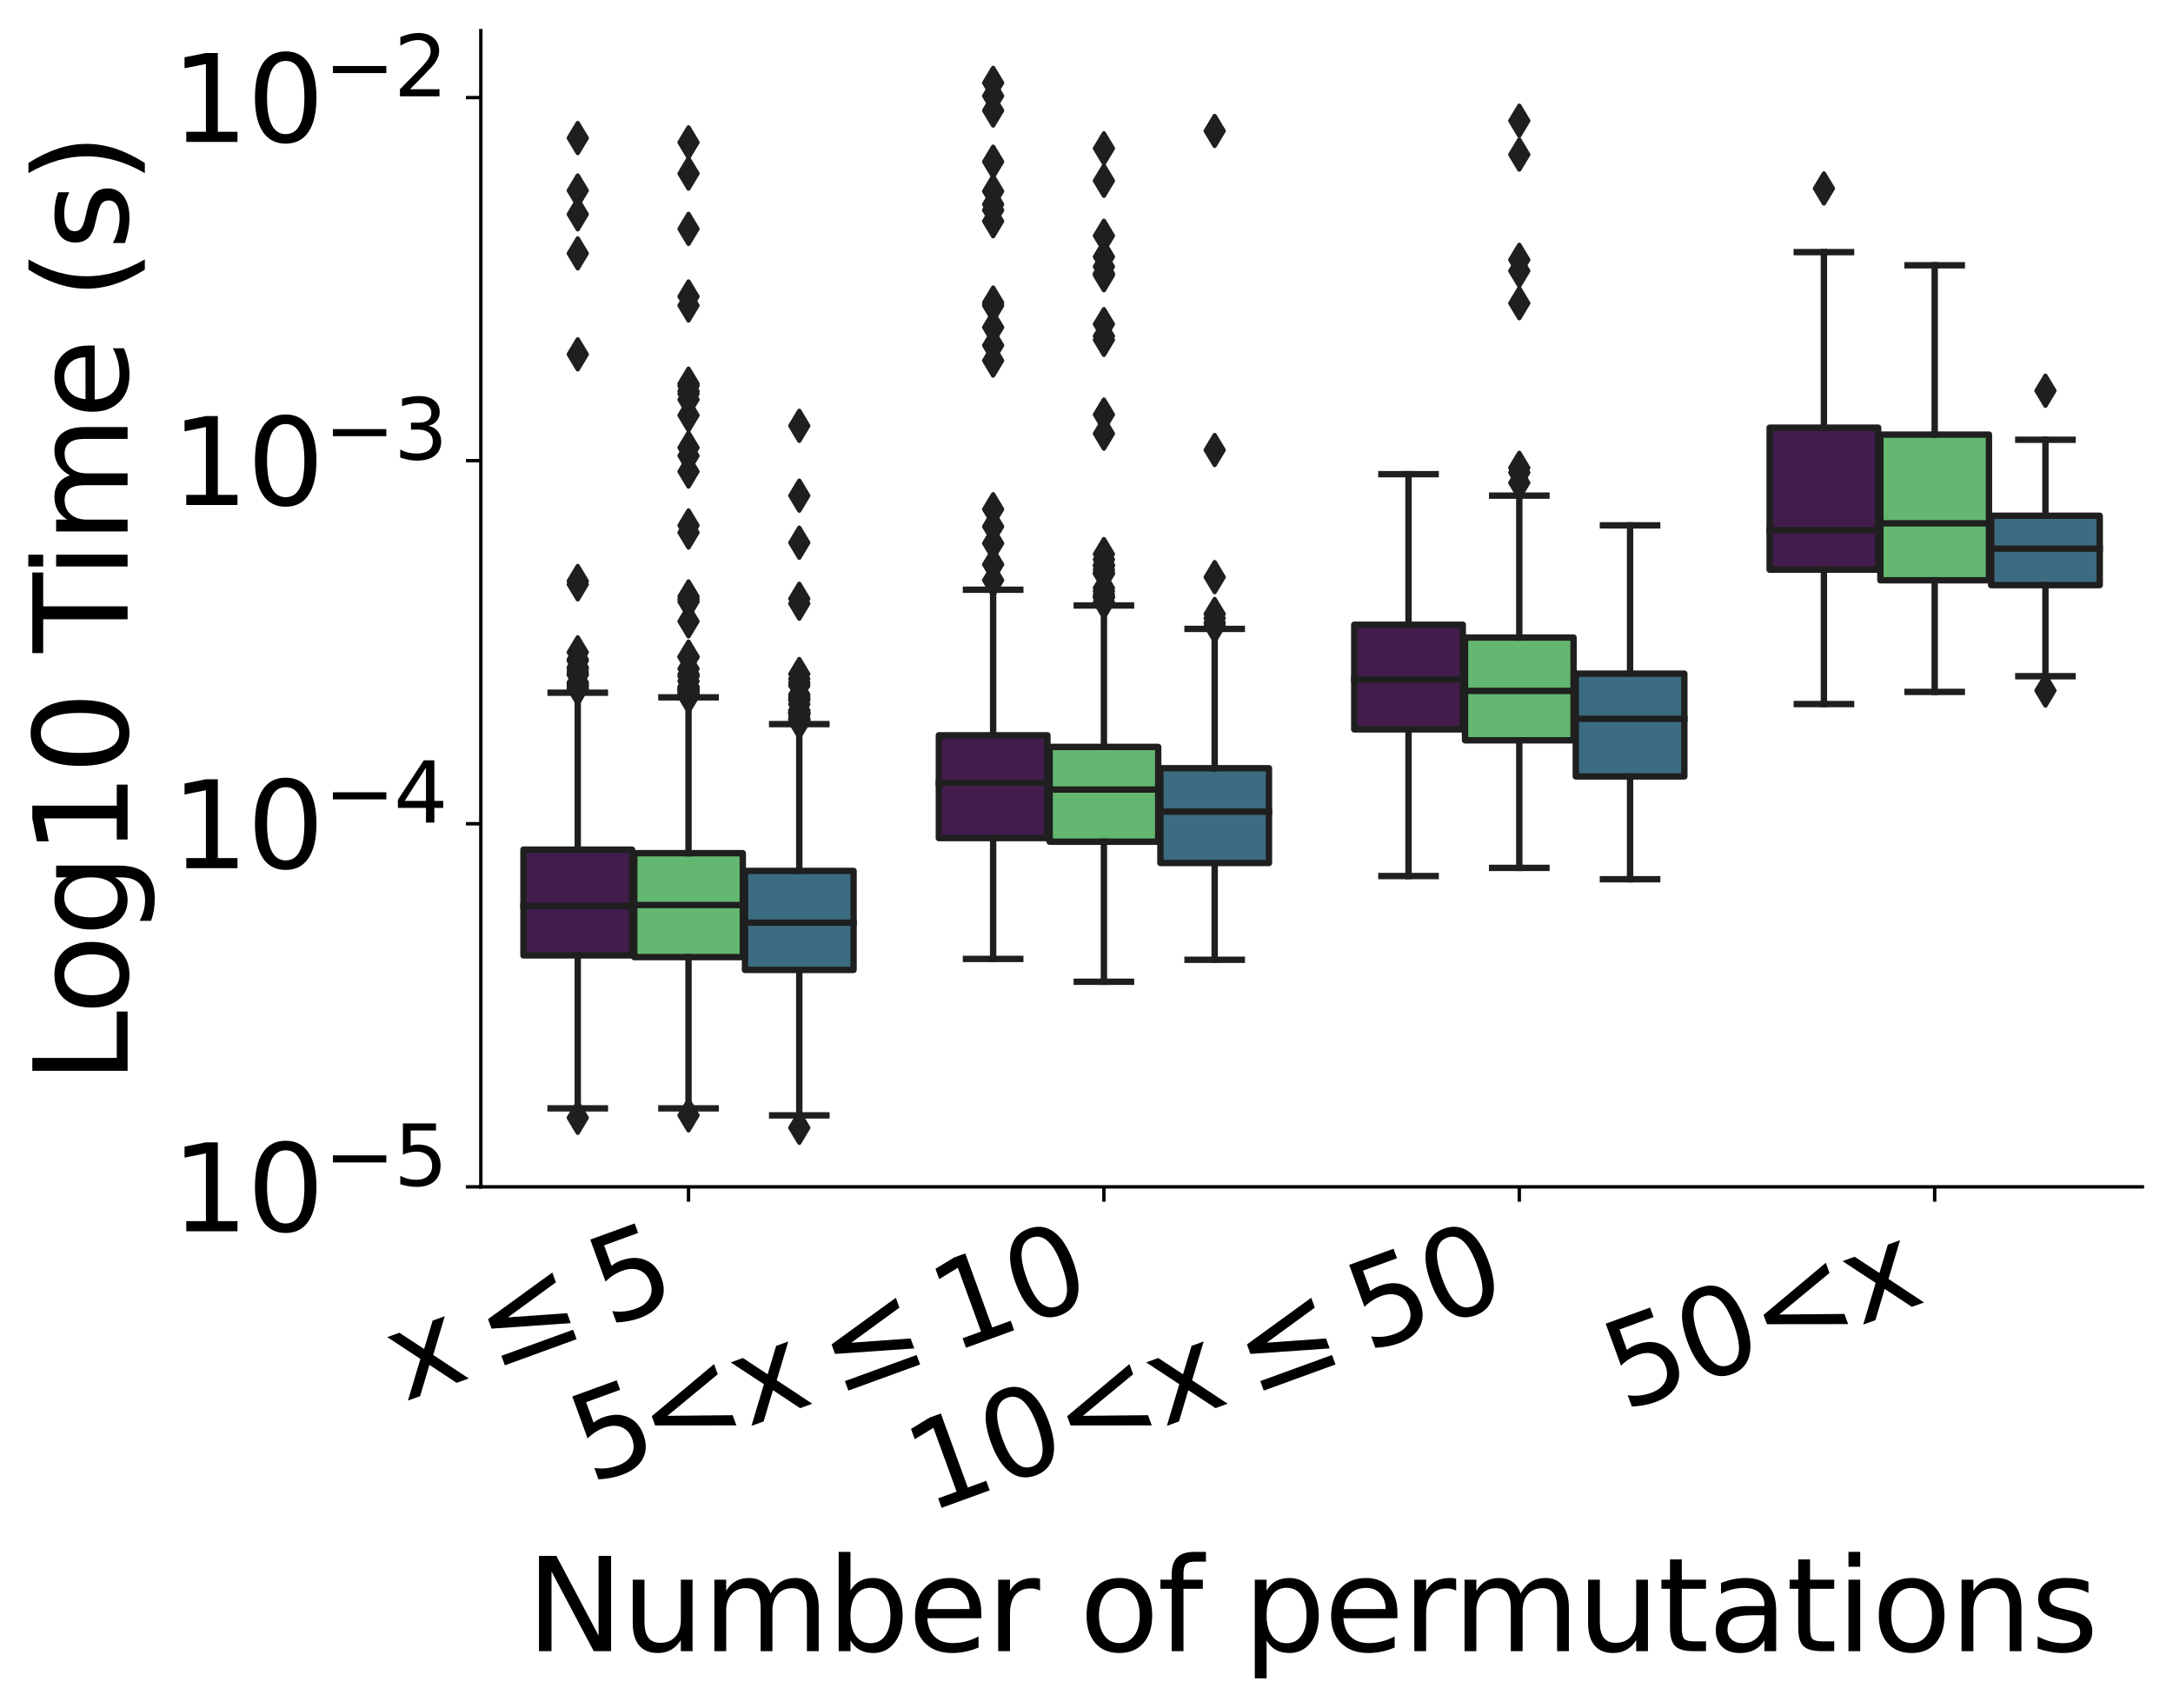 <?xml version="1.0" encoding="utf-8" standalone="no"?>
<!DOCTYPE svg PUBLIC "-//W3C//DTD SVG 1.1//EN"
  "http://www.w3.org/Graphics/SVG/1.1/DTD/svg11.dtd">
<svg xmlns:xlink="http://www.w3.org/1999/xlink" width="510.834pt" height="401.593pt" viewBox="0 0 510.834 401.593" xmlns="http://www.w3.org/2000/svg" version="1.1">
 <defs>
  <style type="text/css">*{stroke-linejoin: round; stroke-linecap: butt}</style>
 </defs>
 <g id="figure_1">
  <g id="patch_1">
   <path d="M 0 401.593 
L 510.834 401.593 
L 510.834 0 
L 0 0 
z
" style="fill: #ffffff"/>
  </g>
  <g id="axes_1">
   <g id="patch_2">
    <path d="M 113.034 279 
L 503.634 279 
L 503.634 7.2 
L 113.034 7.2 
z
" style="fill: #ffffff"/>
   </g>
   <g id="patch_3">
    <path d="M 123.06 224.594 
L 148.579 224.594 
L 148.579 199.724 
L 123.06 199.724 
L 123.06 224.594 
z
" clip-path="url(#p7b5e6376c0)" style="fill: #421d4c; stroke: #1f1f1f; stroke-width: 1.5; stroke-linejoin: miter"/>
   </g>
   <g id="patch_4">
    <path d="M 149.1 225.004 
L 174.619 225.004 
L 174.619 200.567 
L 149.1 200.567 
L 149.1 225.004 
z
" clip-path="url(#p7b5e6376c0)" style="fill: #64b770; stroke: #1f1f1f; stroke-width: 1.5; stroke-linejoin: miter"/>
   </g>
   <g id="patch_5">
    <path d="M 175.14 228.005 
L 200.659 228.005 
L 200.659 204.733 
L 175.14 204.733 
L 175.14 228.005 
z
" clip-path="url(#p7b5e6376c0)" style="fill: #3c6c81; stroke: #1f1f1f; stroke-width: 1.5; stroke-linejoin: miter"/>
   </g>
   <g id="patch_6">
    <path d="M 220.71 197.014 
L 246.229 197.014 
L 246.229 172.851 
L 220.71 172.851 
L 220.71 197.014 
z
" clip-path="url(#p7b5e6376c0)" style="fill: #421d4c; stroke: #1f1f1f; stroke-width: 1.5; stroke-linejoin: miter"/>
   </g>
   <g id="patch_7">
    <path d="M 246.75 197.871 
L 272.269 197.871 
L 272.269 175.585 
L 246.75 175.585 
L 246.75 197.871 
z
" clip-path="url(#p7b5e6376c0)" style="fill: #64b770; stroke: #1f1f1f; stroke-width: 1.5; stroke-linejoin: miter"/>
   </g>
   <g id="patch_8">
    <path d="M 272.79 202.874 
L 298.309 202.874 
L 298.309 180.591 
L 272.79 180.591 
L 272.79 202.874 
z
" clip-path="url(#p7b5e6376c0)" style="fill: #3c6c81; stroke: #1f1f1f; stroke-width: 1.5; stroke-linejoin: miter"/>
   </g>
   <g id="patch_9">
    <path d="M 318.36 171.466 
L 343.879 171.466 
L 343.879 146.856 
L 318.36 146.856 
L 318.36 171.466 
z
" clip-path="url(#p7b5e6376c0)" style="fill: #421d4c; stroke: #1f1f1f; stroke-width: 1.5; stroke-linejoin: miter"/>
   </g>
   <g id="patch_10">
    <path d="M 344.4 174.03 
L 369.919 174.03 
L 369.919 149.877 
L 344.4 149.877 
L 344.4 174.03 
z
" clip-path="url(#p7b5e6376c0)" style="fill: #64b770; stroke: #1f1f1f; stroke-width: 1.5; stroke-linejoin: miter"/>
   </g>
   <g id="patch_11">
    <path d="M 370.44 182.52 
L 395.959 182.52 
L 395.959 158.355 
L 370.44 158.355 
L 370.44 182.52 
z
" clip-path="url(#p7b5e6376c0)" style="fill: #3c6c81; stroke: #1f1f1f; stroke-width: 1.5; stroke-linejoin: miter"/>
   </g>
   <g id="patch_12">
    <path d="M 416.01 133.918 
L 441.529 133.918 
L 441.529 100.539 
L 416.01 100.539 
L 416.01 133.918 
z
" clip-path="url(#p7b5e6376c0)" style="fill: #421d4c; stroke: #1f1f1f; stroke-width: 1.5; stroke-linejoin: miter"/>
   </g>
   <g id="patch_13">
    <path d="M 442.05 136.418 
L 467.569 136.418 
L 467.569 102.166 
L 442.05 102.166 
L 442.05 136.418 
z
" clip-path="url(#p7b5e6376c0)" style="fill: #64b770; stroke: #1f1f1f; stroke-width: 1.5; stroke-linejoin: miter"/>
   </g>
   <g id="patch_14">
    <path d="M 468.09 137.55 
L 493.609 137.55 
L 493.609 121.238 
L 468.09 121.238 
L 468.09 137.55 
z
" clip-path="url(#p7b5e6376c0)" style="fill: #3c6c81; stroke: #1f1f1f; stroke-width: 1.5; stroke-linejoin: miter"/>
   </g>
   <g id="patch_15">
    <path d="M 161.859 -147.77 
L 161.859 -147.77 
L 161.859 -147.77 
L 161.859 -147.77 
z
" clip-path="url(#p7b5e6376c0)" style="fill: #421d4c; stroke: #1f1f1f; stroke-width: 0.75; stroke-linejoin: miter"/>
   </g>
   <g id="patch_16">
    <path d="M 161.859 -147.77 
L 161.859 -147.77 
L 161.859 -147.77 
L 161.859 -147.77 
z
" clip-path="url(#p7b5e6376c0)" style="fill: #64b770; stroke: #1f1f1f; stroke-width: 0.75; stroke-linejoin: miter"/>
   </g>
   <g id="patch_17">
    <path d="M 161.859 -147.77 
L 161.859 -147.77 
L 161.859 -147.77 
L 161.859 -147.77 
z
" clip-path="url(#p7b5e6376c0)" style="fill: #3c6c81; stroke: #1f1f1f; stroke-width: 0.75; stroke-linejoin: miter"/>
   </g>
   <g id="matplotlib.axis_1">
    <g id="xtick_1">
     <g id="line2d_1">
      <defs>
       <path id="m652181e6df" d="M 0 0 
L 0 3.5 
" style="stroke: #000000; stroke-width: 0.8"/>
      </defs>
      <g>
       <use xlink:href="#m652181e6df" x="161.859" y="279" style="stroke: #000000; stroke-width: 0.8"/>
      </g>
     </g>
     <g id="text_1">
      <!-- x$\leq$5 -->
      <g transform="translate(95.142 329.551)rotate(-20)scale(0.28 -0.28)">
       <defs>
        <path id="DejaVuSans-78" d="M 3513 3500 
L 2247 1797 
L 3578 0 
L 2900 0 
L 1881 1375 
L 863 0 
L 184 0 
L 1544 1831 
L 300 3500 
L 978 3500 
L 1906 2253 
L 2834 3500 
L 3513 3500 
z
" transform="scale(0.016)"/>
        <path id="DejaVuSans-2264" d="M 4684 3175 
L 1684 2309 
L 4684 1453 
L 4684 897 
L 678 2047 
L 678 2578 
L 4684 3725 
L 4684 3175 
z
M 678 531 
L 4684 531 
L 4684 0 
L 678 0 
L 678 531 
z
" transform="scale(0.016)"/>
        <path id="DejaVuSans-35" d="M 691 4666 
L 3169 4666 
L 3169 4134 
L 1269 4134 
L 1269 2991 
Q 1406 3038 1543 3061 
Q 1681 3084 1819 3084 
Q 2600 3084 3056 2656 
Q 3513 2228 3513 1497 
Q 3513 744 3044 326 
Q 2575 -91 1722 -91 
Q 1428 -91 1123 -41 
Q 819 9 494 109 
L 494 744 
Q 775 591 1075 516 
Q 1375 441 1709 441 
Q 2250 441 2565 725 
Q 2881 1009 2881 1497 
Q 2881 1984 2565 2268 
Q 2250 2553 1709 2553 
Q 1456 2553 1204 2497 
Q 953 2441 691 2322 
L 691 4666 
z
" transform="scale(0.016)"/>
       </defs>
       <use xlink:href="#DejaVuSans-78" transform="translate(0 0.094)"/>
       <use xlink:href="#DejaVuSans-2264" transform="translate(78.662 0.094)"/>
       <use xlink:href="#DejaVuSans-35" transform="translate(181.934 0.094)"/>
      </g>
     </g>
    </g>
    <g id="xtick_2">
     <g id="line2d_2">
      <g>
       <use xlink:href="#m652181e6df" x="259.509" y="279" style="stroke: #000000; stroke-width: 0.8"/>
      </g>
     </g>
     <g id="text_2">
      <!-- 5&lt;x$\leq$10 -->
      <g transform="translate(138.853 349.183)rotate(-20)scale(0.28 -0.28)">
       <defs>
        <path id="DejaVuSans-3c" d="M 4684 3150 
L 1459 2003 
L 4684 863 
L 4684 294 
L 678 1747 
L 678 2266 
L 4684 3719 
L 4684 3150 
z
" transform="scale(0.016)"/>
        <path id="DejaVuSans-31" d="M 794 531 
L 1825 531 
L 1825 4091 
L 703 3866 
L 703 4441 
L 1819 4666 
L 2450 4666 
L 2450 531 
L 3481 531 
L 3481 0 
L 794 0 
L 794 531 
z
" transform="scale(0.016)"/>
        <path id="DejaVuSans-30" d="M 2034 4250 
Q 1547 4250 1301 3770 
Q 1056 3291 1056 2328 
Q 1056 1369 1301 889 
Q 1547 409 2034 409 
Q 2525 409 2770 889 
Q 3016 1369 3016 2328 
Q 3016 3291 2770 3770 
Q 2525 4250 2034 4250 
z
M 2034 4750 
Q 2819 4750 3233 4129 
Q 3647 3509 3647 2328 
Q 3647 1150 3233 529 
Q 2819 -91 2034 -91 
Q 1250 -91 836 529 
Q 422 1150 422 2328 
Q 422 3509 836 4129 
Q 1250 4750 2034 4750 
z
" transform="scale(0.016)"/>
       </defs>
       <use xlink:href="#DejaVuSans-35" transform="translate(0 0.781)"/>
       <use xlink:href="#DejaVuSans-3c" transform="translate(57.248 0.781)"/>
       <use xlink:href="#DejaVuSans-78" transform="translate(141.037 0.781)"/>
       <use xlink:href="#DejaVuSans-2264" transform="translate(219.699 0.781)"/>
       <use xlink:href="#DejaVuSans-31" transform="translate(322.971 0.781)"/>
       <use xlink:href="#DejaVuSans-30" transform="translate(386.594 0.781)"/>
      </g>
     </g>
    </g>
    <g id="xtick_3">
     <g id="line2d_3">
      <g>
       <use xlink:href="#m652181e6df" x="357.159" y="279" style="stroke: #000000; stroke-width: 0.8"/>
      </g>
     </g>
     <g id="text_3">
      <!-- 10&lt;x$\leq$50 -->
      <g transform="translate(218.085 355.886)rotate(-20)scale(0.28 -0.28)">
       <use xlink:href="#DejaVuSans-31" transform="translate(0 0.781)"/>
       <use xlink:href="#DejaVuSans-30" transform="translate(63.623 0.781)"/>
       <use xlink:href="#DejaVuSans-3c" transform="translate(127.246 0.781)"/>
       <use xlink:href="#DejaVuSans-78" transform="translate(211.035 0.781)"/>
       <use xlink:href="#DejaVuSans-2264" transform="translate(289.697 0.781)"/>
       <use xlink:href="#DejaVuSans-35" transform="translate(392.969 0.781)"/>
       <use xlink:href="#DejaVuSans-30" transform="translate(456.592 0.781)"/>
      </g>
     </g>
    </g>
    <g id="xtick_4">
     <g id="line2d_4">
      <g>
       <use xlink:href="#m652181e6df" x="454.809" y="279" style="stroke: #000000; stroke-width: 0.8"/>
      </g>
     </g>
     <g id="text_4">
      <!-- 50&lt;x -->
      <g transform="translate(381.715 331.872)rotate(-20)scale(0.28 -0.28)">
       <use xlink:href="#DejaVuSans-35"/>
       <use xlink:href="#DejaVuSans-30" x="63.623"/>
       <use xlink:href="#DejaVuSans-3c" x="127.246"/>
       <use xlink:href="#DejaVuSans-78" x="211.035"/>
      </g>
     </g>
    </g>
    <g id="text_5">
     <!-- Number of permutations -->
     <g transform="translate(123.691 388.154)scale(0.3 -0.3)">
      <defs>
       <path id="DejaVuSans-4e" d="M 628 4666 
L 1478 4666 
L 3547 763 
L 3547 4666 
L 4159 4666 
L 4159 0 
L 3309 0 
L 1241 3903 
L 1241 0 
L 628 0 
L 628 4666 
z
" transform="scale(0.016)"/>
       <path id="DejaVuSans-75" d="M 544 1381 
L 544 3500 
L 1119 3500 
L 1119 1403 
Q 1119 906 1312 657 
Q 1506 409 1894 409 
Q 2359 409 2629 706 
Q 2900 1003 2900 1516 
L 2900 3500 
L 3475 3500 
L 3475 0 
L 2900 0 
L 2900 538 
Q 2691 219 2414 64 
Q 2138 -91 1772 -91 
Q 1169 -91 856 284 
Q 544 659 544 1381 
z
M 1991 3584 
L 1991 3584 
z
" transform="scale(0.016)"/>
       <path id="DejaVuSans-6d" d="M 3328 2828 
Q 3544 3216 3844 3400 
Q 4144 3584 4550 3584 
Q 5097 3584 5394 3201 
Q 5691 2819 5691 2113 
L 5691 0 
L 5113 0 
L 5113 2094 
Q 5113 2597 4934 2840 
Q 4756 3084 4391 3084 
Q 3944 3084 3684 2787 
Q 3425 2491 3425 1978 
L 3425 0 
L 2847 0 
L 2847 2094 
Q 2847 2600 2669 2842 
Q 2491 3084 2119 3084 
Q 1678 3084 1418 2786 
Q 1159 2488 1159 1978 
L 1159 0 
L 581 0 
L 581 3500 
L 1159 3500 
L 1159 2956 
Q 1356 3278 1631 3431 
Q 1906 3584 2284 3584 
Q 2666 3584 2933 3390 
Q 3200 3197 3328 2828 
z
" transform="scale(0.016)"/>
       <path id="DejaVuSans-62" d="M 3116 1747 
Q 3116 2381 2855 2742 
Q 2594 3103 2138 3103 
Q 1681 3103 1420 2742 
Q 1159 2381 1159 1747 
Q 1159 1113 1420 752 
Q 1681 391 2138 391 
Q 2594 391 2855 752 
Q 3116 1113 3116 1747 
z
M 1159 2969 
Q 1341 3281 1617 3432 
Q 1894 3584 2278 3584 
Q 2916 3584 3314 3078 
Q 3713 2572 3713 1747 
Q 3713 922 3314 415 
Q 2916 -91 2278 -91 
Q 1894 -91 1617 61 
Q 1341 213 1159 525 
L 1159 0 
L 581 0 
L 581 4863 
L 1159 4863 
L 1159 2969 
z
" transform="scale(0.016)"/>
       <path id="DejaVuSans-65" d="M 3597 1894 
L 3597 1613 
L 953 1613 
Q 991 1019 1311 708 
Q 1631 397 2203 397 
Q 2534 397 2845 478 
Q 3156 559 3463 722 
L 3463 178 
Q 3153 47 2828 -22 
Q 2503 -91 2169 -91 
Q 1331 -91 842 396 
Q 353 884 353 1716 
Q 353 2575 817 3079 
Q 1281 3584 2069 3584 
Q 2775 3584 3186 3129 
Q 3597 2675 3597 1894 
z
M 3022 2063 
Q 3016 2534 2758 2815 
Q 2500 3097 2075 3097 
Q 1594 3097 1305 2825 
Q 1016 2553 972 2059 
L 3022 2063 
z
" transform="scale(0.016)"/>
       <path id="DejaVuSans-72" d="M 2631 2963 
Q 2534 3019 2420 3045 
Q 2306 3072 2169 3072 
Q 1681 3072 1420 2755 
Q 1159 2438 1159 1844 
L 1159 0 
L 581 0 
L 581 3500 
L 1159 3500 
L 1159 2956 
Q 1341 3275 1631 3429 
Q 1922 3584 2338 3584 
Q 2397 3584 2469 3576 
Q 2541 3569 2628 3553 
L 2631 2963 
z
" transform="scale(0.016)"/>
       <path id="DejaVuSans-20" transform="scale(0.016)"/>
       <path id="DejaVuSans-6f" d="M 1959 3097 
Q 1497 3097 1228 2736 
Q 959 2375 959 1747 
Q 959 1119 1226 758 
Q 1494 397 1959 397 
Q 2419 397 2687 759 
Q 2956 1122 2956 1747 
Q 2956 2369 2687 2733 
Q 2419 3097 1959 3097 
z
M 1959 3584 
Q 2709 3584 3137 3096 
Q 3566 2609 3566 1747 
Q 3566 888 3137 398 
Q 2709 -91 1959 -91 
Q 1206 -91 779 398 
Q 353 888 353 1747 
Q 353 2609 779 3096 
Q 1206 3584 1959 3584 
z
" transform="scale(0.016)"/>
       <path id="DejaVuSans-66" d="M 2375 4863 
L 2375 4384 
L 1825 4384 
Q 1516 4384 1395 4259 
Q 1275 4134 1275 3809 
L 1275 3500 
L 2222 3500 
L 2222 3053 
L 1275 3053 
L 1275 0 
L 697 0 
L 697 3053 
L 147 3053 
L 147 3500 
L 697 3500 
L 697 3744 
Q 697 4328 969 4595 
Q 1241 4863 1831 4863 
L 2375 4863 
z
" transform="scale(0.016)"/>
       <path id="DejaVuSans-70" d="M 1159 525 
L 1159 -1331 
L 581 -1331 
L 581 3500 
L 1159 3500 
L 1159 2969 
Q 1341 3281 1617 3432 
Q 1894 3584 2278 3584 
Q 2916 3584 3314 3078 
Q 3713 2572 3713 1747 
Q 3713 922 3314 415 
Q 2916 -91 2278 -91 
Q 1894 -91 1617 61 
Q 1341 213 1159 525 
z
M 3116 1747 
Q 3116 2381 2855 2742 
Q 2594 3103 2138 3103 
Q 1681 3103 1420 2742 
Q 1159 2381 1159 1747 
Q 1159 1113 1420 752 
Q 1681 391 2138 391 
Q 2594 391 2855 752 
Q 3116 1113 3116 1747 
z
" transform="scale(0.016)"/>
       <path id="DejaVuSans-74" d="M 1172 4494 
L 1172 3500 
L 2356 3500 
L 2356 3053 
L 1172 3053 
L 1172 1153 
Q 1172 725 1289 603 
Q 1406 481 1766 481 
L 2356 481 
L 2356 0 
L 1766 0 
Q 1100 0 847 248 
Q 594 497 594 1153 
L 594 3053 
L 172 3053 
L 172 3500 
L 594 3500 
L 594 4494 
L 1172 4494 
z
" transform="scale(0.016)"/>
       <path id="DejaVuSans-61" d="M 2194 1759 
Q 1497 1759 1228 1600 
Q 959 1441 959 1056 
Q 959 750 1161 570 
Q 1363 391 1709 391 
Q 2188 391 2477 730 
Q 2766 1069 2766 1631 
L 2766 1759 
L 2194 1759 
z
M 3341 1997 
L 3341 0 
L 2766 0 
L 2766 531 
Q 2569 213 2275 61 
Q 1981 -91 1556 -91 
Q 1019 -91 701 211 
Q 384 513 384 1019 
Q 384 1609 779 1909 
Q 1175 2209 1959 2209 
L 2766 2209 
L 2766 2266 
Q 2766 2663 2505 2880 
Q 2244 3097 1772 3097 
Q 1472 3097 1187 3025 
Q 903 2953 641 2809 
L 641 3341 
Q 956 3463 1253 3523 
Q 1550 3584 1831 3584 
Q 2591 3584 2966 3190 
Q 3341 2797 3341 1997 
z
" transform="scale(0.016)"/>
       <path id="DejaVuSans-69" d="M 603 3500 
L 1178 3500 
L 1178 0 
L 603 0 
L 603 3500 
z
M 603 4863 
L 1178 4863 
L 1178 4134 
L 603 4134 
L 603 4863 
z
" transform="scale(0.016)"/>
       <path id="DejaVuSans-6e" d="M 3513 2113 
L 3513 0 
L 2938 0 
L 2938 2094 
Q 2938 2591 2744 2837 
Q 2550 3084 2163 3084 
Q 1697 3084 1428 2787 
Q 1159 2491 1159 1978 
L 1159 0 
L 581 0 
L 581 3500 
L 1159 3500 
L 1159 2956 
Q 1366 3272 1645 3428 
Q 1925 3584 2291 3584 
Q 2894 3584 3203 3211 
Q 3513 2838 3513 2113 
z
" transform="scale(0.016)"/>
       <path id="DejaVuSans-73" d="M 2834 3397 
L 2834 2853 
Q 2591 2978 2328 3040 
Q 2066 3103 1784 3103 
Q 1356 3103 1142 2972 
Q 928 2841 928 2578 
Q 928 2378 1081 2264 
Q 1234 2150 1697 2047 
L 1894 2003 
Q 2506 1872 2764 1633 
Q 3022 1394 3022 966 
Q 3022 478 2636 193 
Q 2250 -91 1575 -91 
Q 1294 -91 989 -36 
Q 684 19 347 128 
L 347 722 
Q 666 556 975 473 
Q 1284 391 1588 391 
Q 1994 391 2212 530 
Q 2431 669 2431 922 
Q 2431 1156 2273 1281 
Q 2116 1406 1581 1522 
L 1381 1569 
Q 847 1681 609 1914 
Q 372 2147 372 2553 
Q 372 3047 722 3315 
Q 1072 3584 1716 3584 
Q 2034 3584 2315 3537 
Q 2597 3491 2834 3397 
z
" transform="scale(0.016)"/>
      </defs>
      <use xlink:href="#DejaVuSans-4e"/>
      <use xlink:href="#DejaVuSans-75" x="74.805"/>
      <use xlink:href="#DejaVuSans-6d" x="138.184"/>
      <use xlink:href="#DejaVuSans-62" x="235.596"/>
      <use xlink:href="#DejaVuSans-65" x="299.072"/>
      <use xlink:href="#DejaVuSans-72" x="360.596"/>
      <use xlink:href="#DejaVuSans-20" x="401.709"/>
      <use xlink:href="#DejaVuSans-6f" x="433.496"/>
      <use xlink:href="#DejaVuSans-66" x="494.678"/>
      <use xlink:href="#DejaVuSans-20" x="529.883"/>
      <use xlink:href="#DejaVuSans-70" x="561.67"/>
      <use xlink:href="#DejaVuSans-65" x="625.146"/>
      <use xlink:href="#DejaVuSans-72" x="686.67"/>
      <use xlink:href="#DejaVuSans-6d" x="726.033"/>
      <use xlink:href="#DejaVuSans-75" x="823.445"/>
      <use xlink:href="#DejaVuSans-74" x="886.824"/>
      <use xlink:href="#DejaVuSans-61" x="926.033"/>
      <use xlink:href="#DejaVuSans-74" x="987.312"/>
      <use xlink:href="#DejaVuSans-69" x="1026.521"/>
      <use xlink:href="#DejaVuSans-6f" x="1054.305"/>
      <use xlink:href="#DejaVuSans-6e" x="1115.486"/>
      <use xlink:href="#DejaVuSans-73" x="1178.865"/>
     </g>
    </g>
   </g>
   <g id="matplotlib.axis_2">
    <g id="ytick_1">
     <g id="line2d_5">
      <defs>
       <path id="m110026cc0d" d="M 0 0 
L -3.5 0 
" style="stroke: #000000; stroke-width: 0.8"/>
      </defs>
      <g>
       <use xlink:href="#m110026cc0d" x="113.034" y="279" style="stroke: #000000; stroke-width: 0.8"/>
      </g>
     </g>
     <g id="text_6">
      <!-- $10^{-5}$ -->
      <g transform="translate(40.234 289.638)scale(0.28 -0.28)">
       <defs>
        <path id="DejaVuSans-2212" d="M 678 2272 
L 4684 2272 
L 4684 1741 
L 678 1741 
L 678 2272 
z
" transform="scale(0.016)"/>
       </defs>
       <use xlink:href="#DejaVuSans-31" transform="translate(0 0.684)"/>
       <use xlink:href="#DejaVuSans-30" transform="translate(63.623 0.684)"/>
       <use xlink:href="#DejaVuSans-2212" transform="translate(128.203 38.966)scale(0.7)"/>
       <use xlink:href="#DejaVuSans-35" transform="translate(186.855 38.966)scale(0.7)"/>
      </g>
     </g>
    </g>
    <g id="ytick_2">
     <g id="line2d_6">
      <g>
       <use xlink:href="#m110026cc0d" x="113.034" y="193.646" style="stroke: #000000; stroke-width: 0.8"/>
      </g>
     </g>
     <g id="text_7">
      <!-- $10^{-4}$ -->
      <g transform="translate(40.234 204.284)scale(0.28 -0.28)">
       <defs>
        <path id="DejaVuSans-34" d="M 2419 4116 
L 825 1625 
L 2419 1625 
L 2419 4116 
z
M 2253 4666 
L 3047 4666 
L 3047 1625 
L 3713 1625 
L 3713 1100 
L 3047 1100 
L 3047 0 
L 2419 0 
L 2419 1100 
L 313 1100 
L 313 1709 
L 2253 4666 
z
" transform="scale(0.016)"/>
       </defs>
       <use xlink:href="#DejaVuSans-31" transform="translate(0 0.684)"/>
       <use xlink:href="#DejaVuSans-30" transform="translate(63.623 0.684)"/>
       <use xlink:href="#DejaVuSans-2212" transform="translate(128.203 38.966)scale(0.7)"/>
       <use xlink:href="#DejaVuSans-34" transform="translate(186.855 38.966)scale(0.7)"/>
      </g>
     </g>
    </g>
    <g id="ytick_3">
     <g id="line2d_7">
      <g>
       <use xlink:href="#m110026cc0d" x="113.034" y="108.292" style="stroke: #000000; stroke-width: 0.8"/>
      </g>
     </g>
     <g id="text_8">
      <!-- $10^{-3}$ -->
      <g transform="translate(40.234 118.93)scale(0.28 -0.28)">
       <defs>
        <path id="DejaVuSans-33" d="M 2597 2516 
Q 3050 2419 3304 2112 
Q 3559 1806 3559 1356 
Q 3559 666 3084 287 
Q 2609 -91 1734 -91 
Q 1441 -91 1130 -33 
Q 819 25 488 141 
L 488 750 
Q 750 597 1062 519 
Q 1375 441 1716 441 
Q 2309 441 2620 675 
Q 2931 909 2931 1356 
Q 2931 1769 2642 2001 
Q 2353 2234 1838 2234 
L 1294 2234 
L 1294 2753 
L 1863 2753 
Q 2328 2753 2575 2939 
Q 2822 3125 2822 3475 
Q 2822 3834 2567 4026 
Q 2313 4219 1838 4219 
Q 1578 4219 1281 4162 
Q 984 4106 628 3988 
L 628 4550 
Q 988 4650 1302 4700 
Q 1616 4750 1894 4750 
Q 2613 4750 3031 4423 
Q 3450 4097 3450 3541 
Q 3450 3153 3228 2886 
Q 3006 2619 2597 2516 
z
" transform="scale(0.016)"/>
       </defs>
       <use xlink:href="#DejaVuSans-31" transform="translate(0 0.766)"/>
       <use xlink:href="#DejaVuSans-30" transform="translate(63.623 0.766)"/>
       <use xlink:href="#DejaVuSans-2212" transform="translate(128.203 39.047)scale(0.7)"/>
       <use xlink:href="#DejaVuSans-33" transform="translate(186.855 39.047)scale(0.7)"/>
      </g>
     </g>
    </g>
    <g id="ytick_4">
     <g id="line2d_8">
      <g>
       <use xlink:href="#m110026cc0d" x="113.034" y="22.938" style="stroke: #000000; stroke-width: 0.8"/>
      </g>
     </g>
     <g id="text_9">
      <!-- $10^{-2}$ -->
      <g transform="translate(40.234 33.576)scale(0.28 -0.28)">
       <defs>
        <path id="DejaVuSans-32" d="M 1228 531 
L 3431 531 
L 3431 0 
L 469 0 
L 469 531 
Q 828 903 1448 1529 
Q 2069 2156 2228 2338 
Q 2531 2678 2651 2914 
Q 2772 3150 2772 3378 
Q 2772 3750 2511 3984 
Q 2250 4219 1831 4219 
Q 1534 4219 1204 4116 
Q 875 4013 500 3803 
L 500 4441 
Q 881 4594 1212 4672 
Q 1544 4750 1819 4750 
Q 2544 4750 2975 4387 
Q 3406 4025 3406 3419 
Q 3406 3131 3298 2873 
Q 3191 2616 2906 2266 
Q 2828 2175 2409 1742 
Q 1991 1309 1228 531 
z
" transform="scale(0.016)"/>
       </defs>
       <use xlink:href="#DejaVuSans-31" transform="translate(0 0.766)"/>
       <use xlink:href="#DejaVuSans-30" transform="translate(63.623 0.766)"/>
       <use xlink:href="#DejaVuSans-2212" transform="translate(128.203 39.047)scale(0.7)"/>
       <use xlink:href="#DejaVuSans-32" transform="translate(186.855 39.047)scale(0.7)"/>
      </g>
     </g>
    </g>
    <g id="text_10">
     <!-- Log10 Time (s) -->
     <g transform="translate(29.995 254.738)rotate(-90)scale(0.3 -0.3)">
      <defs>
       <path id="DejaVuSans-4c" d="M 628 4666 
L 1259 4666 
L 1259 531 
L 3531 531 
L 3531 0 
L 628 0 
L 628 4666 
z
" transform="scale(0.016)"/>
       <path id="DejaVuSans-67" d="M 2906 1791 
Q 2906 2416 2648 2759 
Q 2391 3103 1925 3103 
Q 1463 3103 1205 2759 
Q 947 2416 947 1791 
Q 947 1169 1205 825 
Q 1463 481 1925 481 
Q 2391 481 2648 825 
Q 2906 1169 2906 1791 
z
M 3481 434 
Q 3481 -459 3084 -895 
Q 2688 -1331 1869 -1331 
Q 1566 -1331 1297 -1286 
Q 1028 -1241 775 -1147 
L 775 -588 
Q 1028 -725 1275 -790 
Q 1522 -856 1778 -856 
Q 2344 -856 2625 -561 
Q 2906 -266 2906 331 
L 2906 616 
Q 2728 306 2450 153 
Q 2172 0 1784 0 
Q 1141 0 747 490 
Q 353 981 353 1791 
Q 353 2603 747 3093 
Q 1141 3584 1784 3584 
Q 2172 3584 2450 3431 
Q 2728 3278 2906 2969 
L 2906 3500 
L 3481 3500 
L 3481 434 
z
" transform="scale(0.016)"/>
       <path id="DejaVuSans-54" d="M -19 4666 
L 3928 4666 
L 3928 4134 
L 2272 4134 
L 2272 0 
L 1638 0 
L 1638 4134 
L -19 4134 
L -19 4666 
z
" transform="scale(0.016)"/>
       <path id="DejaVuSans-28" d="M 1984 4856 
Q 1566 4138 1362 3434 
Q 1159 2731 1159 2009 
Q 1159 1288 1364 580 
Q 1569 -128 1984 -844 
L 1484 -844 
Q 1016 -109 783 600 
Q 550 1309 550 2009 
Q 550 2706 781 3412 
Q 1013 4119 1484 4856 
L 1984 4856 
z
" transform="scale(0.016)"/>
       <path id="DejaVuSans-29" d="M 513 4856 
L 1013 4856 
Q 1481 4119 1714 3412 
Q 1947 2706 1947 2009 
Q 1947 1309 1714 600 
Q 1481 -109 1013 -844 
L 513 -844 
Q 928 -128 1133 580 
Q 1338 1288 1338 2009 
Q 1338 2731 1133 3434 
Q 928 4138 513 4856 
z
" transform="scale(0.016)"/>
      </defs>
      <use xlink:href="#DejaVuSans-4c"/>
      <use xlink:href="#DejaVuSans-6f" x="53.963"/>
      <use xlink:href="#DejaVuSans-67" x="115.145"/>
      <use xlink:href="#DejaVuSans-31" x="178.621"/>
      <use xlink:href="#DejaVuSans-30" x="242.244"/>
      <use xlink:href="#DejaVuSans-20" x="305.867"/>
      <use xlink:href="#DejaVuSans-54" x="337.654"/>
      <use xlink:href="#DejaVuSans-69" x="395.613"/>
      <use xlink:href="#DejaVuSans-6d" x="423.396"/>
      <use xlink:href="#DejaVuSans-65" x="520.809"/>
      <use xlink:href="#DejaVuSans-20" x="582.332"/>
      <use xlink:href="#DejaVuSans-28" x="614.119"/>
      <use xlink:href="#DejaVuSans-73" x="653.133"/>
      <use xlink:href="#DejaVuSans-29" x="705.232"/>
     </g>
    </g>
   </g>
   <g id="line2d_9">
    <path d="M 135.819 224.594 
L 135.819 260.547 
" clip-path="url(#p7b5e6376c0)" style="fill: none; stroke: #1f1f1f; stroke-width: 1.5; stroke-linecap: square"/>
   </g>
   <g id="line2d_10">
    <path d="M 135.819 199.724 
L 135.819 162.836 
" clip-path="url(#p7b5e6376c0)" style="fill: none; stroke: #1f1f1f; stroke-width: 1.5; stroke-linecap: square"/>
   </g>
   <g id="line2d_11">
    <path d="M 129.44 260.547 
L 142.199 260.547 
" clip-path="url(#p7b5e6376c0)" style="fill: none; stroke: #1f1f1f; stroke-width: 1.5; stroke-linecap: square"/>
   </g>
   <g id="line2d_12">
    <path d="M 129.44 162.836 
L 142.199 162.836 
" clip-path="url(#p7b5e6376c0)" style="fill: none; stroke: #1f1f1f; stroke-width: 1.5; stroke-linecap: square"/>
   </g>
   <g id="line2d_13">
    <defs>
     <path id="m8f70b18a42" d="M -0 3.536 
L 2.121 0 
L -0 -3.536 
L -2.121 -0 
z
" style="stroke: #1f1f1f; stroke-linejoin: miter"/>
    </defs>
    <g clip-path="url(#p7b5e6376c0)">
     <use xlink:href="#m8f70b18a42" x="135.819" y="262.761" style="fill: #1f1f1f; stroke: #1f1f1f; stroke-linejoin: miter"/>
     <use xlink:href="#m8f70b18a42" x="135.819" y="44.788" style="fill: #1f1f1f; stroke: #1f1f1f; stroke-linejoin: miter"/>
     <use xlink:href="#m8f70b18a42" x="135.819" y="59.57" style="fill: #1f1f1f; stroke: #1f1f1f; stroke-linejoin: miter"/>
     <use xlink:href="#m8f70b18a42" x="135.819" y="137.374" style="fill: #1f1f1f; stroke: #1f1f1f; stroke-linejoin: miter"/>
     <use xlink:href="#m8f70b18a42" x="135.819" y="50.376" style="fill: #1f1f1f; stroke: #1f1f1f; stroke-linejoin: miter"/>
     <use xlink:href="#m8f70b18a42" x="135.819" y="83.301" style="fill: #1f1f1f; stroke: #1f1f1f; stroke-linejoin: miter"/>
     <use xlink:href="#m8f70b18a42" x="135.819" y="155.335" style="fill: #1f1f1f; stroke: #1f1f1f; stroke-linejoin: miter"/>
     <use xlink:href="#m8f70b18a42" x="135.819" y="161.106" style="fill: #1f1f1f; stroke: #1f1f1f; stroke-linejoin: miter"/>
     <use xlink:href="#m8f70b18a42" x="135.819" y="161.811" style="fill: #1f1f1f; stroke: #1f1f1f; stroke-linejoin: miter"/>
     <use xlink:href="#m8f70b18a42" x="135.819" y="156.875" style="fill: #1f1f1f; stroke: #1f1f1f; stroke-linejoin: miter"/>
     <use xlink:href="#m8f70b18a42" x="135.819" y="161.811" style="fill: #1f1f1f; stroke: #1f1f1f; stroke-linejoin: miter"/>
     <use xlink:href="#m8f70b18a42" x="135.819" y="155.021" style="fill: #1f1f1f; stroke: #1f1f1f; stroke-linejoin: miter"/>
     <use xlink:href="#m8f70b18a42" x="135.819" y="32.453" style="fill: #1f1f1f; stroke: #1f1f1f; stroke-linejoin: miter"/>
     <use xlink:href="#m8f70b18a42" x="135.819" y="157.973" style="fill: #1f1f1f; stroke: #1f1f1f; stroke-linejoin: miter"/>
     <use xlink:href="#m8f70b18a42" x="135.819" y="136.588" style="fill: #1f1f1f; stroke: #1f1f1f; stroke-linejoin: miter"/>
     <use xlink:href="#m8f70b18a42" x="135.819" y="157.204" style="fill: #1f1f1f; stroke: #1f1f1f; stroke-linejoin: miter"/>
     <use xlink:href="#m8f70b18a42" x="135.819" y="158.483" style="fill: #1f1f1f; stroke: #1f1f1f; stroke-linejoin: miter"/>
     <use xlink:href="#m8f70b18a42" x="135.819" y="158.654" style="fill: #1f1f1f; stroke: #1f1f1f; stroke-linejoin: miter"/>
     <use xlink:href="#m8f70b18a42" x="135.819" y="153.345" style="fill: #1f1f1f; stroke: #1f1f1f; stroke-linejoin: miter"/>
     <use xlink:href="#m8f70b18a42" x="135.819" y="160.451" style="fill: #1f1f1f; stroke: #1f1f1f; stroke-linejoin: miter"/>
     <use xlink:href="#m8f70b18a42" x="135.819" y="160.523" style="fill: #1f1f1f; stroke: #1f1f1f; stroke-linejoin: miter"/>
     <use xlink:href="#m8f70b18a42" x="135.819" y="161.18" style="fill: #1f1f1f; stroke: #1f1f1f; stroke-linejoin: miter"/>
    </g>
   </g>
   <g id="line2d_14">
    <path d="M 161.859 225.004 
L 161.859 260.547 
" clip-path="url(#p7b5e6376c0)" style="fill: none; stroke: #1f1f1f; stroke-width: 1.5; stroke-linecap: square"/>
   </g>
   <g id="line2d_15">
    <path d="M 161.859 200.567 
L 161.859 163.93 
" clip-path="url(#p7b5e6376c0)" style="fill: none; stroke: #1f1f1f; stroke-width: 1.5; stroke-linecap: square"/>
   </g>
   <g id="line2d_16">
    <path d="M 155.48 260.547 
L 168.239 260.547 
" clip-path="url(#p7b5e6376c0)" style="fill: none; stroke: #1f1f1f; stroke-width: 1.5; stroke-linecap: square"/>
   </g>
   <g id="line2d_17">
    <path d="M 155.48 163.93 
L 168.239 163.93 
" clip-path="url(#p7b5e6376c0)" style="fill: none; stroke: #1f1f1f; stroke-width: 1.5; stroke-linecap: square"/>
   </g>
   <g id="line2d_18">
    <g clip-path="url(#p7b5e6376c0)">
     <use xlink:href="#m8f70b18a42" x="161.859" y="262.195" style="fill: #1f1f1f; stroke: #1f1f1f; stroke-linejoin: miter"/>
     <use xlink:href="#m8f70b18a42" x="161.859" y="93.937" style="fill: #1f1f1f; stroke: #1f1f1f; stroke-linejoin: miter"/>
     <use xlink:href="#m8f70b18a42" x="161.859" y="105.226" style="fill: #1f1f1f; stroke: #1f1f1f; stroke-linejoin: miter"/>
     <use xlink:href="#m8f70b18a42" x="161.859" y="107.146" style="fill: #1f1f1f; stroke: #1f1f1f; stroke-linejoin: miter"/>
     <use xlink:href="#m8f70b18a42" x="161.859" y="92.593" style="fill: #1f1f1f; stroke: #1f1f1f; stroke-linejoin: miter"/>
     <use xlink:href="#m8f70b18a42" x="161.859" y="125.187" style="fill: #1f1f1f; stroke: #1f1f1f; stroke-linejoin: miter"/>
     <use xlink:href="#m8f70b18a42" x="161.859" y="53.805" style="fill: #1f1f1f; stroke: #1f1f1f; stroke-linejoin: miter"/>
     <use xlink:href="#m8f70b18a42" x="161.859" y="110.856" style="fill: #1f1f1f; stroke: #1f1f1f; stroke-linejoin: miter"/>
     <use xlink:href="#m8f70b18a42" x="161.859" y="90.185" style="fill: #1f1f1f; stroke: #1f1f1f; stroke-linejoin: miter"/>
     <use xlink:href="#m8f70b18a42" x="161.859" y="69.699" style="fill: #1f1f1f; stroke: #1f1f1f; stroke-linejoin: miter"/>
     <use xlink:href="#m8f70b18a42" x="161.859" y="160.128" style="fill: #1f1f1f; stroke: #1f1f1f; stroke-linejoin: miter"/>
     <use xlink:href="#m8f70b18a42" x="161.859" y="71.821" style="fill: #1f1f1f; stroke: #1f1f1f; stroke-linejoin: miter"/>
     <use xlink:href="#m8f70b18a42" x="161.859" y="157.204" style="fill: #1f1f1f; stroke: #1f1f1f; stroke-linejoin: miter"/>
     <use xlink:href="#m8f70b18a42" x="161.859" y="163.184" style="fill: #1f1f1f; stroke: #1f1f1f; stroke-linejoin: miter"/>
     <use xlink:href="#m8f70b18a42" x="161.859" y="90.72" style="fill: #1f1f1f; stroke: #1f1f1f; stroke-linejoin: miter"/>
     <use xlink:href="#m8f70b18a42" x="161.859" y="146.064" style="fill: #1f1f1f; stroke: #1f1f1f; stroke-linejoin: miter"/>
     <use xlink:href="#m8f70b18a42" x="161.859" y="91.939" style="fill: #1f1f1f; stroke: #1f1f1f; stroke-linejoin: miter"/>
     <use xlink:href="#m8f70b18a42" x="161.859" y="154.372" style="fill: #1f1f1f; stroke: #1f1f1f; stroke-linejoin: miter"/>
     <use xlink:href="#m8f70b18a42" x="161.859" y="97.624" style="fill: #1f1f1f; stroke: #1f1f1f; stroke-linejoin: miter"/>
     <use xlink:href="#m8f70b18a42" x="161.859" y="140.885" style="fill: #1f1f1f; stroke: #1f1f1f; stroke-linejoin: miter"/>
     <use xlink:href="#m8f70b18a42" x="161.859" y="162.074" style="fill: #1f1f1f; stroke: #1f1f1f; stroke-linejoin: miter"/>
     <use xlink:href="#m8f70b18a42" x="161.859" y="162.301" style="fill: #1f1f1f; stroke: #1f1f1f; stroke-linejoin: miter"/>
     <use xlink:href="#m8f70b18a42" x="161.859" y="162.759" style="fill: #1f1f1f; stroke: #1f1f1f; stroke-linejoin: miter"/>
     <use xlink:href="#m8f70b18a42" x="161.859" y="162.074" style="fill: #1f1f1f; stroke: #1f1f1f; stroke-linejoin: miter"/>
     <use xlink:href="#m8f70b18a42" x="161.859" y="161.476" style="fill: #1f1f1f; stroke: #1f1f1f; stroke-linejoin: miter"/>
     <use xlink:href="#m8f70b18a42" x="161.859" y="163.34" style="fill: #1f1f1f; stroke: #1f1f1f; stroke-linejoin: miter"/>
     <use xlink:href="#m8f70b18a42" x="161.859" y="161.55" style="fill: #1f1f1f; stroke: #1f1f1f; stroke-linejoin: miter"/>
     <use xlink:href="#m8f70b18a42" x="161.859" y="123.524" style="fill: #1f1f1f; stroke: #1f1f1f; stroke-linejoin: miter"/>
     <use xlink:href="#m8f70b18a42" x="161.859" y="33.474" style="fill: #1f1f1f; stroke: #1f1f1f; stroke-linejoin: miter"/>
     <use xlink:href="#m8f70b18a42" x="161.859" y="40.795" style="fill: #1f1f1f; stroke: #1f1f1f; stroke-linejoin: miter"/>
     <use xlink:href="#m8f70b18a42" x="161.859" y="158.517" style="fill: #1f1f1f; stroke: #1f1f1f; stroke-linejoin: miter"/>
     <use xlink:href="#m8f70b18a42" x="161.859" y="141.465" style="fill: #1f1f1f; stroke: #1f1f1f; stroke-linejoin: miter"/>
     <use xlink:href="#m8f70b18a42" x="161.859" y="159" style="fill: #1f1f1f; stroke: #1f1f1f; stroke-linejoin: miter"/>
     <use xlink:href="#m8f70b18a42" x="161.859" y="154.464" style="fill: #1f1f1f; stroke: #1f1f1f; stroke-linejoin: miter"/>
     <use xlink:href="#m8f70b18a42" x="161.859" y="140.21" style="fill: #1f1f1f; stroke: #1f1f1f; stroke-linejoin: miter"/>
     <use xlink:href="#m8f70b18a42" x="161.859" y="162.187" style="fill: #1f1f1f; stroke: #1f1f1f; stroke-linejoin: miter"/>
     <use xlink:href="#m8f70b18a42" x="161.859" y="163.653" style="fill: #1f1f1f; stroke: #1f1f1f; stroke-linejoin: miter"/>
     <use xlink:href="#m8f70b18a42" x="161.859" y="163.653" style="fill: #1f1f1f; stroke: #1f1f1f; stroke-linejoin: miter"/>
    </g>
   </g>
   <g id="line2d_19">
    <path d="M 187.899 228.005 
L 187.899 262.195 
" clip-path="url(#p7b5e6376c0)" style="fill: none; stroke: #1f1f1f; stroke-width: 1.5; stroke-linecap: square"/>
   </g>
   <g id="line2d_20">
    <path d="M 187.899 204.733 
L 187.899 170.223 
" clip-path="url(#p7b5e6376c0)" style="fill: none; stroke: #1f1f1f; stroke-width: 1.5; stroke-linecap: square"/>
   </g>
   <g id="line2d_21">
    <path d="M 181.52 262.195 
L 194.279 262.195 
" clip-path="url(#p7b5e6376c0)" style="fill: none; stroke: #1f1f1f; stroke-width: 1.5; stroke-linecap: square"/>
   </g>
   <g id="line2d_22">
    <path d="M 181.52 170.223 
L 194.279 170.223 
" clip-path="url(#p7b5e6376c0)" style="fill: none; stroke: #1f1f1f; stroke-width: 1.5; stroke-linecap: square"/>
   </g>
   <g id="line2d_23">
    <g clip-path="url(#p7b5e6376c0)">
     <use xlink:href="#m8f70b18a42" x="187.899" y="265.115" style="fill: #1f1f1f; stroke: #1f1f1f; stroke-linejoin: miter"/>
     <use xlink:href="#m8f70b18a42" x="187.899" y="116.513" style="fill: #1f1f1f; stroke: #1f1f1f; stroke-linejoin: miter"/>
     <use xlink:href="#m8f70b18a42" x="187.899" y="100.097" style="fill: #1f1f1f; stroke: #1f1f1f; stroke-linejoin: miter"/>
     <use xlink:href="#m8f70b18a42" x="187.899" y="127.577" style="fill: #1f1f1f; stroke: #1f1f1f; stroke-linejoin: miter"/>
     <use xlink:href="#m8f70b18a42" x="187.899" y="169.71" style="fill: #1f1f1f; stroke: #1f1f1f; stroke-linejoin: miter"/>
     <use xlink:href="#m8f70b18a42" x="187.899" y="169.113" style="fill: #1f1f1f; stroke: #1f1f1f; stroke-linejoin: miter"/>
     <use xlink:href="#m8f70b18a42" x="187.899" y="164.61" style="fill: #1f1f1f; stroke: #1f1f1f; stroke-linejoin: miter"/>
     <use xlink:href="#m8f70b18a42" x="187.899" y="166.986" style="fill: #1f1f1f; stroke: #1f1f1f; stroke-linejoin: miter"/>
     <use xlink:href="#m8f70b18a42" x="187.899" y="167.463" style="fill: #1f1f1f; stroke: #1f1f1f; stroke-linejoin: miter"/>
     <use xlink:href="#m8f70b18a42" x="187.899" y="169.664" style="fill: #1f1f1f; stroke: #1f1f1f; stroke-linejoin: miter"/>
     <use xlink:href="#m8f70b18a42" x="187.899" y="165.551" style="fill: #1f1f1f; stroke: #1f1f1f; stroke-linejoin: miter"/>
     <use xlink:href="#m8f70b18a42" x="187.899" y="167.682" style="fill: #1f1f1f; stroke: #1f1f1f; stroke-linejoin: miter"/>
     <use xlink:href="#m8f70b18a42" x="187.899" y="160.487" style="fill: #1f1f1f; stroke: #1f1f1f; stroke-linejoin: miter"/>
     <use xlink:href="#m8f70b18a42" x="187.899" y="167.072" style="fill: #1f1f1f; stroke: #1f1f1f; stroke-linejoin: miter"/>
     <use xlink:href="#m8f70b18a42" x="187.899" y="168.795" style="fill: #1f1f1f; stroke: #1f1f1f; stroke-linejoin: miter"/>
     <use xlink:href="#m8f70b18a42" x="187.899" y="158.449" style="fill: #1f1f1f; stroke: #1f1f1f; stroke-linejoin: miter"/>
     <use xlink:href="#m8f70b18a42" x="187.899" y="159.595" style="fill: #1f1f1f; stroke: #1f1f1f; stroke-linejoin: miter"/>
     <use xlink:href="#m8f70b18a42" x="187.899" y="167.463" style="fill: #1f1f1f; stroke: #1f1f1f; stroke-linejoin: miter"/>
     <use xlink:href="#m8f70b18a42" x="187.899" y="163.89" style="fill: #1f1f1f; stroke: #1f1f1f; stroke-linejoin: miter"/>
     <use xlink:href="#m8f70b18a42" x="187.899" y="140.758" style="fill: #1f1f1f; stroke: #1f1f1f; stroke-linejoin: miter"/>
     <use xlink:href="#m8f70b18a42" x="187.899" y="161.18" style="fill: #1f1f1f; stroke: #1f1f1f; stroke-linejoin: miter"/>
     <use xlink:href="#m8f70b18a42" x="187.899" y="168.034" style="fill: #1f1f1f; stroke: #1f1f1f; stroke-linejoin: miter"/>
     <use xlink:href="#m8f70b18a42" x="187.899" y="141.9" style="fill: #1f1f1f; stroke: #1f1f1f; stroke-linejoin: miter"/>
     <use xlink:href="#m8f70b18a42" x="187.899" y="164.288" style="fill: #1f1f1f; stroke: #1f1f1f; stroke-linejoin: miter"/>
     <use xlink:href="#m8f70b18a42" x="187.899" y="163.262" style="fill: #1f1f1f; stroke: #1f1f1f; stroke-linejoin: miter"/>
     <use xlink:href="#m8f70b18a42" x="187.899" y="167.857" style="fill: #1f1f1f; stroke: #1f1f1f; stroke-linejoin: miter"/>
     <use xlink:href="#m8f70b18a42" x="187.899" y="169.204" style="fill: #1f1f1f; stroke: #1f1f1f; stroke-linejoin: miter"/>
    </g>
   </g>
   <g id="line2d_24">
    <path d="M 233.469 197.014 
L 233.469 225.418 
" clip-path="url(#p7b5e6376c0)" style="fill: none; stroke: #1f1f1f; stroke-width: 1.5; stroke-linecap: square"/>
   </g>
   <g id="line2d_25">
    <path d="M 233.469 172.851 
L 233.469 138.634 
" clip-path="url(#p7b5e6376c0)" style="fill: none; stroke: #1f1f1f; stroke-width: 1.5; stroke-linecap: square"/>
   </g>
   <g id="line2d_26">
    <path d="M 227.09 225.418 
L 239.849 225.418 
" clip-path="url(#p7b5e6376c0)" style="fill: none; stroke: #1f1f1f; stroke-width: 1.5; stroke-linecap: square"/>
   </g>
   <g id="line2d_27">
    <path d="M 227.09 138.634 
L 239.849 138.634 
" clip-path="url(#p7b5e6376c0)" style="fill: none; stroke: #1f1f1f; stroke-width: 1.5; stroke-linecap: square"/>
   </g>
   <g id="line2d_28">
    <g clip-path="url(#p7b5e6376c0)">
     <use xlink:href="#m8f70b18a42" x="233.469" y="71.841" style="fill: #1f1f1f; stroke: #1f1f1f; stroke-linejoin: miter"/>
     <use xlink:href="#m8f70b18a42" x="233.469" y="44.959" style="fill: #1f1f1f; stroke: #1f1f1f; stroke-linejoin: miter"/>
     <use xlink:href="#m8f70b18a42" x="233.469" y="119.715" style="fill: #1f1f1f; stroke: #1f1f1f; stroke-linejoin: miter"/>
     <use xlink:href="#m8f70b18a42" x="233.469" y="84.762" style="fill: #1f1f1f; stroke: #1f1f1f; stroke-linejoin: miter"/>
     <use xlink:href="#m8f70b18a42" x="233.469" y="52.006" style="fill: #1f1f1f; stroke: #1f1f1f; stroke-linejoin: miter"/>
     <use xlink:href="#m8f70b18a42" x="233.469" y="49.408" style="fill: #1f1f1f; stroke: #1f1f1f; stroke-linejoin: miter"/>
     <use xlink:href="#m8f70b18a42" x="233.469" y="81.191" style="fill: #1f1f1f; stroke: #1f1f1f; stroke-linejoin: miter"/>
     <use xlink:href="#m8f70b18a42" x="233.469" y="38.015" style="fill: #1f1f1f; stroke: #1f1f1f; stroke-linejoin: miter"/>
     <use xlink:href="#m8f70b18a42" x="233.469" y="25.984" style="fill: #1f1f1f; stroke: #1f1f1f; stroke-linejoin: miter"/>
     <use xlink:href="#m8f70b18a42" x="233.469" y="48.042" style="fill: #1f1f1f; stroke: #1f1f1f; stroke-linejoin: miter"/>
     <use xlink:href="#m8f70b18a42" x="233.469" y="127.726" style="fill: #1f1f1f; stroke: #1f1f1f; stroke-linejoin: miter"/>
     <use xlink:href="#m8f70b18a42" x="233.469" y="76.947" style="fill: #1f1f1f; stroke: #1f1f1f; stroke-linejoin: miter"/>
     <use xlink:href="#m8f70b18a42" x="233.469" y="136.399" style="fill: #1f1f1f; stroke: #1f1f1f; stroke-linejoin: miter"/>
     <use xlink:href="#m8f70b18a42" x="233.469" y="71.13" style="fill: #1f1f1f; stroke: #1f1f1f; stroke-linejoin: miter"/>
     <use xlink:href="#m8f70b18a42" x="233.469" y="22.549" style="fill: #1f1f1f; stroke: #1f1f1f; stroke-linejoin: miter"/>
     <use xlink:href="#m8f70b18a42" x="233.469" y="19.482" style="fill: #1f1f1f; stroke: #1f1f1f; stroke-linejoin: miter"/>
     <use xlink:href="#m8f70b18a42" x="233.469" y="123.778" style="fill: #1f1f1f; stroke: #1f1f1f; stroke-linejoin: miter"/>
     <use xlink:href="#m8f70b18a42" x="233.469" y="132.703" style="fill: #1f1f1f; stroke: #1f1f1f; stroke-linejoin: miter"/>
    </g>
   </g>
   <g id="line2d_29">
    <path d="M 259.509 197.871 
L 259.509 230.787 
" clip-path="url(#p7b5e6376c0)" style="fill: none; stroke: #1f1f1f; stroke-width: 1.5; stroke-linecap: square"/>
   </g>
   <g id="line2d_30">
    <path d="M 259.509 175.585 
L 259.509 142.34 
" clip-path="url(#p7b5e6376c0)" style="fill: none; stroke: #1f1f1f; stroke-width: 1.5; stroke-linecap: square"/>
   </g>
   <g id="line2d_31">
    <path d="M 253.13 230.787 
L 265.889 230.787 
" clip-path="url(#p7b5e6376c0)" style="fill: none; stroke: #1f1f1f; stroke-width: 1.5; stroke-linecap: square"/>
   </g>
   <g id="line2d_32">
    <path d="M 253.13 142.34 
L 265.889 142.34 
" clip-path="url(#p7b5e6376c0)" style="fill: none; stroke: #1f1f1f; stroke-width: 1.5; stroke-linecap: square"/>
   </g>
   <g id="line2d_33">
    <g clip-path="url(#p7b5e6376c0)">
     <use xlink:href="#m8f70b18a42" x="259.509" y="64.312" style="fill: #1f1f1f; stroke: #1f1f1f; stroke-linejoin: miter"/>
     <use xlink:href="#m8f70b18a42" x="259.509" y="79.891" style="fill: #1f1f1f; stroke: #1f1f1f; stroke-linejoin: miter"/>
     <use xlink:href="#m8f70b18a42" x="259.509" y="55.421" style="fill: #1f1f1f; stroke: #1f1f1f; stroke-linejoin: miter"/>
     <use xlink:href="#m8f70b18a42" x="259.509" y="101.935" style="fill: #1f1f1f; stroke: #1f1f1f; stroke-linejoin: miter"/>
     <use xlink:href="#m8f70b18a42" x="259.509" y="76.203" style="fill: #1f1f1f; stroke: #1f1f1f; stroke-linejoin: miter"/>
     <use xlink:href="#m8f70b18a42" x="259.509" y="62.673" style="fill: #1f1f1f; stroke: #1f1f1f; stroke-linejoin: miter"/>
     <use xlink:href="#m8f70b18a42" x="259.509" y="34.883" style="fill: #1f1f1f; stroke: #1f1f1f; stroke-linejoin: miter"/>
     <use xlink:href="#m8f70b18a42" x="259.509" y="79.015" style="fill: #1f1f1f; stroke: #1f1f1f; stroke-linejoin: miter"/>
     <use xlink:href="#m8f70b18a42" x="259.509" y="97.459" style="fill: #1f1f1f; stroke: #1f1f1f; stroke-linejoin: miter"/>
     <use xlink:href="#m8f70b18a42" x="259.509" y="42.494" style="fill: #1f1f1f; stroke: #1f1f1f; stroke-linejoin: miter"/>
     <use xlink:href="#m8f70b18a42" x="259.509" y="140.399" style="fill: #1f1f1f; stroke: #1f1f1f; stroke-linejoin: miter"/>
     <use xlink:href="#m8f70b18a42" x="259.509" y="140.42" style="fill: #1f1f1f; stroke: #1f1f1f; stroke-linejoin: miter"/>
     <use xlink:href="#m8f70b18a42" x="259.509" y="131.543" style="fill: #1f1f1f; stroke: #1f1f1f; stroke-linejoin: miter"/>
     <use xlink:href="#m8f70b18a42" x="259.509" y="64.706" style="fill: #1f1f1f; stroke: #1f1f1f; stroke-linejoin: miter"/>
     <use xlink:href="#m8f70b18a42" x="259.509" y="60.362" style="fill: #1f1f1f; stroke: #1f1f1f; stroke-linejoin: miter"/>
     <use xlink:href="#m8f70b18a42" x="259.509" y="134.901" style="fill: #1f1f1f; stroke: #1f1f1f; stroke-linejoin: miter"/>
     <use xlink:href="#m8f70b18a42" x="259.509" y="132.995" style="fill: #1f1f1f; stroke: #1f1f1f; stroke-linejoin: miter"/>
     <use xlink:href="#m8f70b18a42" x="259.509" y="134.613" style="fill: #1f1f1f; stroke: #1f1f1f; stroke-linejoin: miter"/>
     <use xlink:href="#m8f70b18a42" x="259.509" y="138.216" style="fill: #1f1f1f; stroke: #1f1f1f; stroke-linejoin: miter"/>
     <use xlink:href="#m8f70b18a42" x="259.509" y="130.259" style="fill: #1f1f1f; stroke: #1f1f1f; stroke-linejoin: miter"/>
     <use xlink:href="#m8f70b18a42" x="259.509" y="141.573" style="fill: #1f1f1f; stroke: #1f1f1f; stroke-linejoin: miter"/>
     <use xlink:href="#m8f70b18a42" x="259.509" y="132.823" style="fill: #1f1f1f; stroke: #1f1f1f; stroke-linejoin: miter"/>
     <use xlink:href="#m8f70b18a42" x="259.509" y="139.794" style="fill: #1f1f1f; stroke: #1f1f1f; stroke-linejoin: miter"/>
     <use xlink:href="#m8f70b18a42" x="259.509" y="138.997" style="fill: #1f1f1f; stroke: #1f1f1f; stroke-linejoin: miter"/>
     <use xlink:href="#m8f70b18a42" x="259.509" y="133.918" style="fill: #1f1f1f; stroke: #1f1f1f; stroke-linejoin: miter"/>
    </g>
   </g>
   <g id="line2d_34">
    <path d="M 285.549 202.874 
L 285.549 225.627 
" clip-path="url(#p7b5e6376c0)" style="fill: none; stroke: #1f1f1f; stroke-width: 1.5; stroke-linecap: square"/>
   </g>
   <g id="line2d_35">
    <path d="M 285.549 180.591 
L 285.549 147.845 
" clip-path="url(#p7b5e6376c0)" style="fill: none; stroke: #1f1f1f; stroke-width: 1.5; stroke-linecap: square"/>
   </g>
   <g id="line2d_36">
    <path d="M 279.17 225.627 
L 291.929 225.627 
" clip-path="url(#p7b5e6376c0)" style="fill: none; stroke: #1f1f1f; stroke-width: 1.5; stroke-linecap: square"/>
   </g>
   <g id="line2d_37">
    <path d="M 279.17 147.845 
L 291.929 147.845 
" clip-path="url(#p7b5e6376c0)" style="fill: none; stroke: #1f1f1f; stroke-width: 1.5; stroke-linecap: square"/>
   </g>
   <g id="line2d_38">
    <g clip-path="url(#p7b5e6376c0)">
     <use xlink:href="#m8f70b18a42" x="285.549" y="105.791" style="fill: #1f1f1f; stroke: #1f1f1f; stroke-linejoin: miter"/>
     <use xlink:href="#m8f70b18a42" x="285.549" y="30.786" style="fill: #1f1f1f; stroke: #1f1f1f; stroke-linejoin: miter"/>
     <use xlink:href="#m8f70b18a42" x="285.549" y="144.342" style="fill: #1f1f1f; stroke: #1f1f1f; stroke-linejoin: miter"/>
     <use xlink:href="#m8f70b18a42" x="285.549" y="135.67" style="fill: #1f1f1f; stroke: #1f1f1f; stroke-linejoin: miter"/>
     <use xlink:href="#m8f70b18a42" x="285.549" y="145.361" style="fill: #1f1f1f; stroke: #1f1f1f; stroke-linejoin: miter"/>
     <use xlink:href="#m8f70b18a42" x="285.549" y="146.408" style="fill: #1f1f1f; stroke: #1f1f1f; stroke-linejoin: miter"/>
     <use xlink:href="#m8f70b18a42" x="285.549" y="147.157" style="fill: #1f1f1f; stroke: #1f1f1f; stroke-linejoin: miter"/>
    </g>
   </g>
   <g id="line2d_39">
    <path d="M 331.119 171.466 
L 331.119 205.945 
" clip-path="url(#p7b5e6376c0)" style="fill: none; stroke: #1f1f1f; stroke-width: 1.5; stroke-linecap: square"/>
   </g>
   <g id="line2d_40">
    <path d="M 331.119 146.856 
L 331.119 111.467 
" clip-path="url(#p7b5e6376c0)" style="fill: none; stroke: #1f1f1f; stroke-width: 1.5; stroke-linecap: square"/>
   </g>
   <g id="line2d_41">
    <path d="M 324.74 205.945 
L 337.499 205.945 
" clip-path="url(#p7b5e6376c0)" style="fill: none; stroke: #1f1f1f; stroke-width: 1.5; stroke-linecap: square"/>
   </g>
   <g id="line2d_42">
    <path d="M 324.74 111.467 
L 337.499 111.467 
" clip-path="url(#p7b5e6376c0)" style="fill: none; stroke: #1f1f1f; stroke-width: 1.5; stroke-linecap: square"/>
   </g>
   <g id="line2d_43"/>
   <g id="line2d_44">
    <path d="M 357.159 174.03 
L 357.159 204.025 
" clip-path="url(#p7b5e6376c0)" style="fill: none; stroke: #1f1f1f; stroke-width: 1.5; stroke-linecap: square"/>
   </g>
   <g id="line2d_45">
    <path d="M 357.159 149.877 
L 357.159 116.513 
" clip-path="url(#p7b5e6376c0)" style="fill: none; stroke: #1f1f1f; stroke-width: 1.5; stroke-linecap: square"/>
   </g>
   <g id="line2d_46">
    <path d="M 350.78 204.025 
L 363.539 204.025 
" clip-path="url(#p7b5e6376c0)" style="fill: none; stroke: #1f1f1f; stroke-width: 1.5; stroke-linecap: square"/>
   </g>
   <g id="line2d_47">
    <path d="M 350.78 116.513 
L 363.539 116.513 
" clip-path="url(#p7b5e6376c0)" style="fill: none; stroke: #1f1f1f; stroke-width: 1.5; stroke-linecap: square"/>
   </g>
   <g id="line2d_48">
    <g clip-path="url(#p7b5e6376c0)">
     <use xlink:href="#m8f70b18a42" x="357.159" y="109.976" style="fill: #1f1f1f; stroke: #1f1f1f; stroke-linejoin: miter"/>
     <use xlink:href="#m8f70b18a42" x="357.159" y="71.283" style="fill: #1f1f1f; stroke: #1f1f1f; stroke-linejoin: miter"/>
     <use xlink:href="#m8f70b18a42" x="357.159" y="63.686" style="fill: #1f1f1f; stroke: #1f1f1f; stroke-linejoin: miter"/>
     <use xlink:href="#m8f70b18a42" x="357.159" y="28.386" style="fill: #1f1f1f; stroke: #1f1f1f; stroke-linejoin: miter"/>
     <use xlink:href="#m8f70b18a42" x="357.159" y="36.338" style="fill: #1f1f1f; stroke: #1f1f1f; stroke-linejoin: miter"/>
     <use xlink:href="#m8f70b18a42" x="357.159" y="61.077" style="fill: #1f1f1f; stroke: #1f1f1f; stroke-linejoin: miter"/>
     <use xlink:href="#m8f70b18a42" x="357.159" y="111.094" style="fill: #1f1f1f; stroke: #1f1f1f; stroke-linejoin: miter"/>
     <use xlink:href="#m8f70b18a42" x="357.159" y="113.495" style="fill: #1f1f1f; stroke: #1f1f1f; stroke-linejoin: miter"/>
    </g>
   </g>
   <g id="line2d_49">
    <path d="M 383.199 182.52 
L 383.199 206.691 
" clip-path="url(#p7b5e6376c0)" style="fill: none; stroke: #1f1f1f; stroke-width: 1.5; stroke-linecap: square"/>
   </g>
   <g id="line2d_50">
    <path d="M 383.199 158.355 
L 383.199 123.498 
" clip-path="url(#p7b5e6376c0)" style="fill: none; stroke: #1f1f1f; stroke-width: 1.5; stroke-linecap: square"/>
   </g>
   <g id="line2d_51">
    <path d="M 376.82 206.691 
L 389.579 206.691 
" clip-path="url(#p7b5e6376c0)" style="fill: none; stroke: #1f1f1f; stroke-width: 1.5; stroke-linecap: square"/>
   </g>
   <g id="line2d_52">
    <path d="M 376.82 123.498 
L 389.579 123.498 
" clip-path="url(#p7b5e6376c0)" style="fill: none; stroke: #1f1f1f; stroke-width: 1.5; stroke-linecap: square"/>
   </g>
   <g id="line2d_53"/>
   <g id="line2d_54">
    <path d="M 428.769 133.918 
L 428.769 165.509 
" clip-path="url(#p7b5e6376c0)" style="fill: none; stroke: #1f1f1f; stroke-width: 1.5; stroke-linecap: square"/>
   </g>
   <g id="line2d_55">
    <path d="M 428.769 100.539 
L 428.769 59.272 
" clip-path="url(#p7b5e6376c0)" style="fill: none; stroke: #1f1f1f; stroke-width: 1.5; stroke-linecap: square"/>
   </g>
   <g id="line2d_56">
    <path d="M 422.39 165.509 
L 435.149 165.509 
" clip-path="url(#p7b5e6376c0)" style="fill: none; stroke: #1f1f1f; stroke-width: 1.5; stroke-linecap: square"/>
   </g>
   <g id="line2d_57">
    <path d="M 422.39 59.272 
L 435.149 59.272 
" clip-path="url(#p7b5e6376c0)" style="fill: none; stroke: #1f1f1f; stroke-width: 1.5; stroke-linecap: square"/>
   </g>
   <g id="line2d_58">
    <g clip-path="url(#p7b5e6376c0)">
     <use xlink:href="#m8f70b18a42" x="428.769" y="44.301" style="fill: #1f1f1f; stroke: #1f1f1f; stroke-linejoin: miter"/>
    </g>
   </g>
   <g id="line2d_59">
    <path d="M 454.809 136.418 
L 454.809 162.644 
" clip-path="url(#p7b5e6376c0)" style="fill: none; stroke: #1f1f1f; stroke-width: 1.5; stroke-linecap: square"/>
   </g>
   <g id="line2d_60">
    <path d="M 454.809 102.166 
L 454.809 62.36 
" clip-path="url(#p7b5e6376c0)" style="fill: none; stroke: #1f1f1f; stroke-width: 1.5; stroke-linecap: square"/>
   </g>
   <g id="line2d_61">
    <path d="M 448.43 162.644 
L 461.189 162.644 
" clip-path="url(#p7b5e6376c0)" style="fill: none; stroke: #1f1f1f; stroke-width: 1.5; stroke-linecap: square"/>
   </g>
   <g id="line2d_62">
    <path d="M 448.43 62.36 
L 461.189 62.36 
" clip-path="url(#p7b5e6376c0)" style="fill: none; stroke: #1f1f1f; stroke-width: 1.5; stroke-linecap: square"/>
   </g>
   <g id="line2d_63"/>
   <g id="line2d_64">
    <path d="M 480.849 137.55 
L 480.849 158.965 
" clip-path="url(#p7b5e6376c0)" style="fill: none; stroke: #1f1f1f; stroke-width: 1.5; stroke-linecap: square"/>
   </g>
   <g id="line2d_65">
    <path d="M 480.849 121.238 
L 480.849 103.377 
" clip-path="url(#p7b5e6376c0)" style="fill: none; stroke: #1f1f1f; stroke-width: 1.5; stroke-linecap: square"/>
   </g>
   <g id="line2d_66">
    <path d="M 474.47 158.965 
L 487.229 158.965 
" clip-path="url(#p7b5e6376c0)" style="fill: none; stroke: #1f1f1f; stroke-width: 1.5; stroke-linecap: square"/>
   </g>
   <g id="line2d_67">
    <path d="M 474.47 103.377 
L 487.229 103.377 
" clip-path="url(#p7b5e6376c0)" style="fill: none; stroke: #1f1f1f; stroke-width: 1.5; stroke-linecap: square"/>
   </g>
   <g id="line2d_68">
    <g clip-path="url(#p7b5e6376c0)">
     <use xlink:href="#m8f70b18a42" x="480.849" y="162.339" style="fill: #1f1f1f; stroke: #1f1f1f; stroke-linejoin: miter"/>
     <use xlink:href="#m8f70b18a42" x="480.849" y="91.854" style="fill: #1f1f1f; stroke: #1f1f1f; stroke-linejoin: miter"/>
    </g>
   </g>
   <g id="line2d_69">
    <path d="M 123.06 212.975 
L 148.579 212.975 
" clip-path="url(#p7b5e6376c0)" style="fill: none; stroke: #1f1f1f; stroke-width: 1.5; stroke-linecap: square"/>
   </g>
   <g id="line2d_70">
    <path d="M 149.1 212.753 
L 174.619 212.753 
" clip-path="url(#p7b5e6376c0)" style="fill: none; stroke: #1f1f1f; stroke-width: 1.5; stroke-linecap: square"/>
   </g>
   <g id="line2d_71">
    <path d="M 175.14 216.897 
L 200.659 216.897 
" clip-path="url(#p7b5e6376c0)" style="fill: none; stroke: #1f1f1f; stroke-width: 1.5; stroke-linecap: square"/>
   </g>
   <g id="line2d_72">
    <path d="M 220.71 184.006 
L 246.229 184.006 
" clip-path="url(#p7b5e6376c0)" style="fill: none; stroke: #1f1f1f; stroke-width: 1.5; stroke-linecap: square"/>
   </g>
   <g id="line2d_73">
    <path d="M 246.75 185.608 
L 272.269 185.608 
" clip-path="url(#p7b5e6376c0)" style="fill: none; stroke: #1f1f1f; stroke-width: 1.5; stroke-linecap: square"/>
   </g>
   <g id="line2d_74">
    <path d="M 272.79 190.792 
L 298.309 190.792 
" clip-path="url(#p7b5e6376c0)" style="fill: none; stroke: #1f1f1f; stroke-width: 1.5; stroke-linecap: square"/>
   </g>
   <g id="line2d_75">
    <path d="M 318.36 159.771 
L 343.879 159.771 
" clip-path="url(#p7b5e6376c0)" style="fill: none; stroke: #1f1f1f; stroke-width: 1.5; stroke-linecap: square"/>
   </g>
   <g id="line2d_76">
    <path d="M 344.4 162.415 
L 369.919 162.415 
" clip-path="url(#p7b5e6376c0)" style="fill: none; stroke: #1f1f1f; stroke-width: 1.5; stroke-linecap: square"/>
   </g>
   <g id="line2d_77">
    <path d="M 370.44 168.976 
L 395.959 168.976 
" clip-path="url(#p7b5e6376c0)" style="fill: none; stroke: #1f1f1f; stroke-width: 1.5; stroke-linecap: square"/>
   </g>
   <g id="line2d_78">
    <path d="M 416.01 124.634 
L 441.529 124.634 
" clip-path="url(#p7b5e6376c0)" style="fill: none; stroke: #1f1f1f; stroke-width: 1.5; stroke-linecap: square"/>
   </g>
   <g id="line2d_79">
    <path d="M 442.05 123.021 
L 467.569 123.021 
" clip-path="url(#p7b5e6376c0)" style="fill: none; stroke: #1f1f1f; stroke-width: 1.5; stroke-linecap: square"/>
   </g>
   <g id="line2d_80">
    <path d="M 468.09 128.971 
L 493.609 128.971 
" clip-path="url(#p7b5e6376c0)" style="fill: none; stroke: #1f1f1f; stroke-width: 1.5; stroke-linecap: square"/>
   </g>
   <g id="patch_18">
    <path d="M 113.034 279 
L 113.034 7.2 
" style="fill: none; stroke: #000000; stroke-width: 0.8; stroke-linejoin: miter; stroke-linecap: square"/>
   </g>
   <g id="patch_19">
    <path d="M 113.034 279 
L 503.634 279 
" style="fill: none; stroke: #000000; stroke-width: 0.8; stroke-linejoin: miter; stroke-linecap: square"/>
   </g>
  </g>
 </g>
 <defs>
  <clipPath id="p7b5e6376c0">
   <rect x="113.034" y="7.2" width="390.6" height="271.8"/>
  </clipPath>
 </defs>
</svg>
